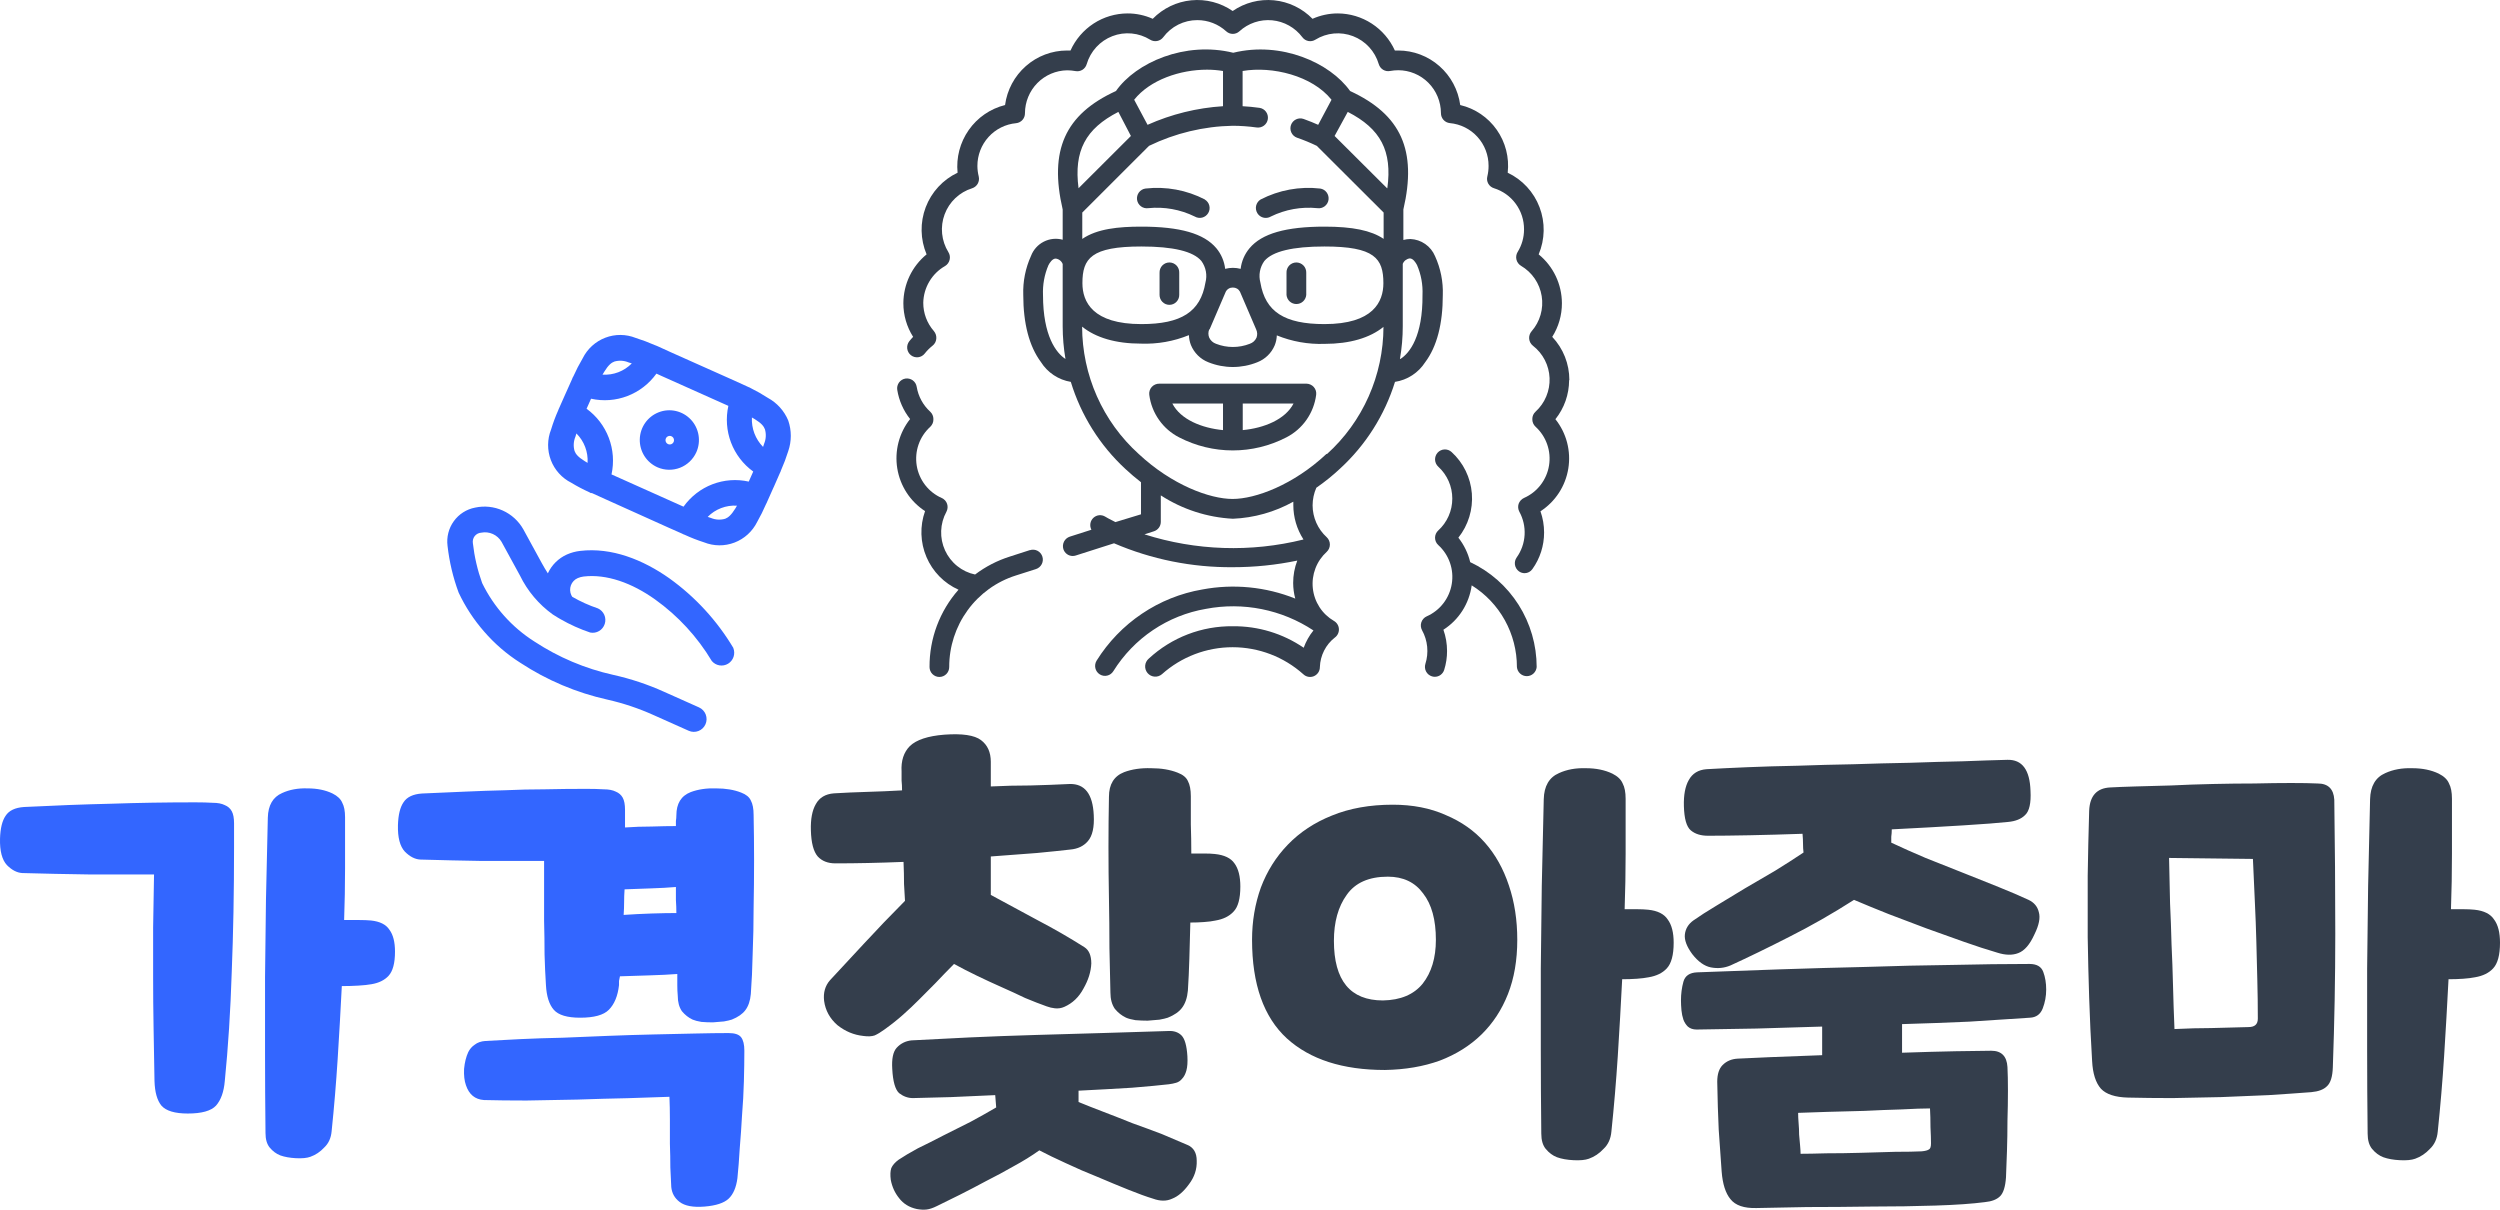 <svg width="124" height="60" viewBox="0 0 124 60" fill="none" xmlns="http://www.w3.org/2000/svg">
<path fill-rule="evenodd" clip-rule="evenodd" d="M29.316 19.776L29.205 20.027L29.094 20.274C29.594 20.636 29.977 21.138 30.197 21.716C30.417 22.295 30.463 22.926 30.331 23.531L33.903 25.131C34.262 24.628 34.76 24.241 35.335 24.02C35.91 23.799 36.537 23.753 37.138 23.887C37.176 23.809 37.211 23.724 37.249 23.639L37.36 23.388C36.86 23.027 36.476 22.525 36.257 21.946C36.038 21.367 35.993 20.736 36.127 20.131L32.804 18.644L32.559 18.532C32.198 19.035 31.699 19.421 31.123 19.642C30.547 19.864 29.919 19.91 29.316 19.776ZM32.551 17.145L32.478 17.117C32.17 16.982 31.854 16.863 31.533 16.762C31.049 16.568 30.509 16.564 30.022 16.751C29.535 16.938 29.135 17.302 28.902 17.77C28.73 18.062 28.575 18.362 28.437 18.671C28.422 18.693 28.41 18.716 28.398 18.74C28.39 18.758 28.384 18.776 28.379 18.794L28.076 19.471L28.041 19.548C27.933 19.787 27.834 20.011 27.741 20.224C27.741 20.243 27.722 20.259 27.715 20.278C27.704 20.302 27.695 20.326 27.688 20.351C27.55 20.66 27.432 20.978 27.334 21.302C27.141 21.788 27.137 22.331 27.322 22.82C27.508 23.31 27.87 23.711 28.337 23.945C28.625 24.12 28.924 24.277 29.232 24.416L29.301 24.455H29.355L30.027 24.76L33.166 26.174L33.838 26.471L33.888 26.498L33.961 26.526C34.273 26.67 34.594 26.795 34.921 26.9C35.406 27.094 35.945 27.098 36.432 26.911C36.919 26.725 37.319 26.361 37.553 25.892C37.716 25.605 37.863 25.31 37.994 25.007L38.029 24.938L38.052 24.884C38.148 24.675 38.248 24.447 38.352 24.211L38.39 24.13L38.686 23.454L38.713 23.4C38.724 23.376 38.733 23.352 38.739 23.326C38.876 23.017 38.996 22.699 39.097 22.376C39.266 21.884 39.266 21.349 39.097 20.858C38.897 20.377 38.539 19.98 38.083 19.733C37.807 19.554 37.521 19.391 37.226 19.246C37.206 19.23 37.182 19.218 37.157 19.212C37.14 19.202 37.122 19.194 37.103 19.188L36.435 18.883L33.277 17.473L32.616 17.172L32.551 17.145ZM31.176 17.975C30.953 17.881 30.705 17.866 30.473 17.933C30.327 17.987 30.177 18.103 29.973 18.435C29.943 18.481 29.916 18.532 29.885 18.582C30.152 18.599 30.42 18.558 30.671 18.462C30.921 18.366 31.148 18.217 31.337 18.026L31.176 17.975ZM28.541 21.661C28.446 21.885 28.431 22.135 28.498 22.368C28.552 22.515 28.667 22.666 28.998 22.87L29.144 22.959C29.16 22.69 29.12 22.421 29.024 22.169C28.929 21.917 28.781 21.689 28.59 21.499C28.571 21.553 28.556 21.607 28.541 21.661ZM35.263 25.691C35.487 25.785 35.737 25.799 35.97 25.73C36.112 25.675 36.262 25.56 36.469 25.227L36.554 25.081C36.286 25.064 36.018 25.105 35.768 25.201C35.517 25.297 35.29 25.445 35.102 25.637L35.263 25.691ZM37.902 22.005C37.996 21.78 38.009 21.529 37.941 21.294C37.887 21.147 37.772 20.997 37.441 20.792L37.295 20.707C37.281 20.976 37.323 21.244 37.418 21.496C37.514 21.747 37.66 21.976 37.848 22.167L37.902 22.005ZM33.027 21.746C33.01 21.785 33.005 21.827 33.012 21.869C33.019 21.91 33.038 21.949 33.067 21.98C33.096 22.01 33.133 22.031 33.174 22.041C33.215 22.05 33.258 22.046 33.297 22.031C33.336 22.016 33.369 21.989 33.393 21.955C33.417 21.92 33.431 21.879 33.431 21.837C33.432 21.795 33.42 21.753 33.398 21.718C33.375 21.683 33.342 21.655 33.304 21.638C33.253 21.616 33.195 21.615 33.144 21.635C33.092 21.655 33.05 21.695 33.027 21.746ZM32.616 23.18C32.349 23.063 32.122 22.869 31.965 22.623C31.808 22.376 31.727 22.088 31.733 21.795C31.739 21.503 31.831 21.218 31.998 20.978C32.166 20.738 32.4 20.554 32.672 20.449C32.943 20.343 33.24 20.321 33.524 20.386C33.808 20.451 34.066 20.599 34.267 20.812C34.467 21.025 34.599 21.293 34.647 21.581C34.695 21.87 34.657 22.167 34.537 22.434C34.377 22.786 34.087 23.062 33.728 23.201C33.369 23.34 32.97 23.333 32.616 23.18ZM36.373 32.143C36.428 32.283 36.432 32.438 36.384 32.581C36.336 32.723 36.239 32.844 36.111 32.921C35.982 32.998 35.831 33.027 35.683 33.002C35.535 32.977 35.401 32.9 35.305 32.785C34.587 31.586 33.631 30.548 32.497 29.736C31.345 28.913 30.085 28.461 28.944 28.596C28.845 28.608 28.748 28.634 28.656 28.674C28.579 28.707 28.509 28.756 28.451 28.817C28.393 28.878 28.348 28.95 28.318 29.029C28.288 29.108 28.275 29.192 28.278 29.276C28.281 29.361 28.301 29.444 28.337 29.52C28.35 29.548 28.366 29.575 28.383 29.601C28.788 29.835 29.215 30.028 29.658 30.177C29.799 30.241 29.91 30.355 29.973 30.497C30.035 30.64 30.043 30.8 29.995 30.947C29.948 31.095 29.849 31.22 29.715 31.299C29.583 31.378 29.425 31.404 29.274 31.374C28.762 31.202 28.268 30.979 27.799 30.71C27.753 30.688 27.71 30.662 27.668 30.633C27.58 30.582 27.496 30.528 27.419 30.478C26.725 29.98 26.165 29.316 25.79 28.546L24.876 26.873C24.775 26.702 24.624 26.567 24.444 26.486C24.264 26.405 24.063 26.382 23.869 26.421C23.807 26.425 23.746 26.441 23.691 26.47C23.636 26.499 23.587 26.539 23.547 26.587C23.508 26.636 23.48 26.693 23.464 26.753C23.448 26.814 23.445 26.877 23.454 26.939C23.53 27.616 23.685 28.281 23.915 28.921C24.495 30.109 25.391 31.112 26.505 31.819C27.697 32.602 29.02 33.163 30.411 33.472C31.281 33.666 32.13 33.948 32.943 34.315L34.671 35.087C34.824 35.156 34.944 35.282 35.004 35.439C35.064 35.596 35.06 35.77 34.992 35.924C34.924 36.078 34.799 36.198 34.643 36.258C34.487 36.319 34.313 36.315 34.16 36.246L32.432 35.474C31.691 35.139 30.919 34.88 30.127 34.701C28.587 34.358 27.122 33.738 25.802 32.87C25.133 32.445 24.53 31.924 24.011 31.324C23.503 30.743 23.077 30.093 22.748 29.392C22.471 28.645 22.287 27.866 22.198 27.074C22.143 26.642 22.253 26.205 22.508 25.852C22.762 25.5 23.14 25.258 23.566 25.177C24.026 25.078 24.505 25.128 24.935 25.322C25.364 25.515 25.722 25.84 25.955 26.251L26.869 27.924C26.969 28.106 27.069 28.276 27.173 28.438C27.365 28.022 27.701 27.69 28.118 27.503C28.327 27.411 28.548 27.351 28.775 27.325C30.342 27.14 31.898 27.766 33.2 28.685C34.484 29.606 35.566 30.783 36.377 32.143H36.373Z" fill="#3366FF"/>
<path d="M49.144 44.388C49.873 44.78 50.643 45.195 51.454 45.636C52.264 46.059 53.042 46.508 53.788 46.981C54.015 47.127 54.129 47.397 54.129 47.788C54.112 48.195 53.983 48.611 53.739 49.035C53.513 49.459 53.196 49.761 52.791 49.94C52.645 50.005 52.491 50.03 52.329 50.013C52.183 49.997 52.045 49.965 51.916 49.916C51.592 49.801 51.235 49.663 50.846 49.5C50.473 49.32 50.084 49.141 49.679 48.962C49.273 48.782 48.868 48.595 48.463 48.399C48.058 48.204 47.677 48.008 47.32 47.812C46.98 48.155 46.672 48.473 46.396 48.766C46.12 49.043 45.853 49.312 45.593 49.573C45.334 49.834 45.067 50.087 44.791 50.331C44.516 50.576 44.208 50.821 43.867 51.065C43.689 51.196 43.527 51.293 43.381 51.358C43.235 51.407 43.048 51.416 42.821 51.383C42.351 51.334 41.922 51.155 41.533 50.845C41.16 50.519 40.941 50.119 40.876 49.647C40.828 49.239 40.925 48.897 41.168 48.619C41.703 48.049 42.27 47.437 42.87 46.785C43.486 46.117 44.159 45.416 44.888 44.682C44.872 44.453 44.856 44.176 44.84 43.85C44.84 43.508 44.832 43.141 44.815 42.75C43.6 42.799 42.473 42.823 41.435 42.823C41.063 42.823 40.771 42.709 40.56 42.481C40.349 42.236 40.236 41.804 40.22 41.184C40.203 40.63 40.284 40.198 40.463 39.888C40.641 39.562 40.941 39.383 41.362 39.35C41.897 39.318 42.449 39.293 43.016 39.277C43.583 39.261 44.159 39.236 44.742 39.203C44.742 39.024 44.734 38.861 44.718 38.714C44.718 38.551 44.718 38.404 44.718 38.274C44.686 37.736 44.824 37.312 45.132 37.002C45.456 36.693 46.023 36.505 46.834 36.44C47.725 36.374 48.333 36.464 48.657 36.709C48.982 36.953 49.144 37.312 49.144 37.785V39.008C49.808 38.975 50.465 38.959 51.113 38.959C51.762 38.943 52.41 38.918 53.059 38.886C53.804 38.869 54.202 39.383 54.25 40.426C54.283 41.029 54.185 41.462 53.958 41.722C53.748 41.967 53.456 42.106 53.083 42.138C52.661 42.187 52.11 42.244 51.429 42.309C50.749 42.358 49.987 42.415 49.144 42.481V44.388ZM53.496 54.66C53.853 54.807 54.266 54.97 54.736 55.149C55.207 55.329 55.685 55.516 56.171 55.712C56.674 55.891 57.16 56.071 57.63 56.25C58.1 56.446 58.522 56.625 58.895 56.788C59.203 56.918 59.357 57.179 59.357 57.571C59.373 57.995 59.243 58.386 58.968 58.745C58.708 59.103 58.433 59.34 58.141 59.454C57.865 59.584 57.549 59.584 57.192 59.454C56.868 59.356 56.463 59.209 55.977 59.014C55.49 58.818 54.98 58.606 54.445 58.378C53.91 58.166 53.383 57.938 52.864 57.693C52.362 57.465 51.924 57.253 51.551 57.057C51.162 57.334 50.74 57.595 50.287 57.84C49.833 58.1 49.379 58.345 48.925 58.573C48.471 58.818 48.033 59.046 47.612 59.258C47.19 59.47 46.809 59.658 46.469 59.821C46.274 59.919 46.104 59.975 45.958 59.992C45.812 60.008 45.65 60 45.472 59.967C45.099 59.886 44.807 59.706 44.596 59.429C44.386 59.169 44.248 58.867 44.183 58.524C44.151 58.28 44.159 58.084 44.208 57.938C44.272 57.791 44.394 57.652 44.572 57.522C44.815 57.359 45.132 57.171 45.521 56.959C45.926 56.764 46.347 56.552 46.785 56.323C47.239 56.095 47.693 55.867 48.147 55.639C48.601 55.394 49.022 55.157 49.411 54.929L49.363 54.318C48.601 54.35 47.871 54.383 47.174 54.416C46.477 54.432 45.845 54.448 45.277 54.465C45.034 54.465 44.807 54.383 44.596 54.22C44.402 54.041 44.288 53.641 44.256 53.022C44.224 52.516 44.297 52.166 44.475 51.97C44.669 51.758 44.913 51.636 45.205 51.603C46.08 51.554 47.044 51.505 48.098 51.456C49.168 51.407 50.262 51.367 51.381 51.334C52.516 51.301 53.642 51.269 54.761 51.236C55.879 51.204 56.941 51.171 57.946 51.138C58.222 51.122 58.441 51.196 58.603 51.358C58.765 51.522 58.862 51.864 58.895 52.386C58.911 52.679 58.895 52.916 58.846 53.095C58.797 53.274 58.724 53.413 58.627 53.511C58.546 53.609 58.449 53.674 58.335 53.706C58.222 53.739 58.1 53.764 57.971 53.78C57.549 53.829 56.941 53.886 56.147 53.951C55.352 54 54.469 54.049 53.496 54.098V54.66ZM59.065 40.891C59.081 41.364 59.089 41.845 59.089 42.334C59.316 42.334 59.527 42.334 59.721 42.334C59.932 42.334 60.11 42.342 60.256 42.358C60.726 42.407 61.051 42.562 61.229 42.823C61.423 43.084 61.521 43.467 61.521 43.972C61.521 44.576 61.407 44.992 61.18 45.22C60.97 45.448 60.67 45.595 60.281 45.66C60.135 45.693 59.948 45.717 59.721 45.733C59.511 45.75 59.284 45.758 59.041 45.758C59.024 46.377 59.008 46.973 58.992 47.543C58.976 48.114 58.951 48.644 58.919 49.133C58.886 49.492 58.789 49.777 58.627 49.989C58.481 50.185 58.246 50.348 57.922 50.478C57.825 50.511 57.687 50.543 57.509 50.576C57.33 50.592 57.136 50.608 56.925 50.625C56.714 50.625 56.512 50.617 56.317 50.6C56.123 50.568 55.968 50.527 55.855 50.478C55.644 50.38 55.458 50.233 55.296 50.038C55.15 49.826 55.077 49.557 55.077 49.231C55.061 48.546 55.044 47.812 55.028 47.03C55.028 46.231 55.02 45.407 55.004 44.559C54.988 43.712 54.98 42.864 54.98 42.016C54.98 41.168 54.988 40.337 55.004 39.521C55.004 38.902 55.255 38.494 55.758 38.298C56.147 38.152 56.593 38.087 57.095 38.103C57.598 38.103 58.035 38.176 58.408 38.323C58.668 38.421 58.838 38.559 58.919 38.739C59.016 38.918 59.065 39.171 59.065 39.497C59.065 39.937 59.065 40.402 59.065 40.891Z" fill="#343E4C"/>
<path d="M74.795 49.304C74.487 50.087 74.049 50.755 73.482 51.31C72.914 51.864 72.225 52.296 71.415 52.606C70.604 52.899 69.696 53.054 68.691 53.071C66.6 53.071 64.979 52.549 63.828 51.505C62.677 50.446 62.102 48.815 62.102 46.614C62.102 45.701 62.247 44.837 62.539 44.021C62.847 43.206 63.293 42.497 63.877 41.894C64.476 41.274 65.206 40.793 66.065 40.451C66.941 40.092 67.945 39.913 69.08 39.913C70.069 39.913 70.945 40.084 71.707 40.426C72.485 40.752 73.133 41.209 73.652 41.796C74.171 42.383 74.568 43.092 74.843 43.924C75.119 44.739 75.257 45.636 75.257 46.614C75.257 47.625 75.103 48.522 74.795 49.304ZM80.631 42.358C80.631 43.255 80.614 44.168 80.582 45.097C80.809 45.097 81.02 45.097 81.214 45.097C81.409 45.097 81.587 45.106 81.749 45.122C82.219 45.171 82.543 45.334 82.722 45.611C82.916 45.872 83.014 46.255 83.014 46.761C83.014 47.364 82.9 47.788 82.673 48.032C82.462 48.261 82.162 48.407 81.773 48.473C81.611 48.505 81.417 48.53 81.19 48.546C80.963 48.562 80.72 48.57 80.46 48.57C80.395 49.842 80.323 51.114 80.242 52.386C80.16 53.641 80.055 54.889 79.925 56.128C79.893 56.486 79.763 56.772 79.536 56.984C79.326 57.212 79.082 57.375 78.807 57.473C78.629 57.538 78.377 57.562 78.053 57.546C77.729 57.53 77.453 57.481 77.226 57.399C77.016 57.318 76.829 57.179 76.667 56.984C76.521 56.804 76.448 56.552 76.448 56.225C76.432 54.807 76.424 53.421 76.424 52.068C76.424 50.715 76.424 49.369 76.424 48.032C76.44 46.679 76.456 45.318 76.472 43.948C76.505 42.562 76.537 41.127 76.57 39.644C76.586 38.991 76.837 38.559 77.324 38.347C77.713 38.168 78.158 38.087 78.661 38.103C79.163 38.103 79.601 38.193 79.974 38.372C80.233 38.502 80.404 38.665 80.485 38.861C80.582 39.04 80.631 39.293 80.631 39.619C80.631 40.532 80.631 41.445 80.631 42.358ZM68.594 49.622C69.469 49.606 70.126 49.329 70.564 48.791C71.001 48.236 71.22 47.511 71.22 46.614C71.22 45.619 71.009 44.853 70.588 44.315C70.183 43.761 69.599 43.483 68.837 43.483C67.897 43.483 67.216 43.785 66.795 44.388C66.373 44.975 66.162 45.733 66.162 46.663C66.162 48.636 66.973 49.622 68.594 49.622Z" fill="#343E4C"/>
<path d="M94.342 52.215C95.315 52.182 96.206 52.157 97.017 52.141C97.828 52.125 98.411 52.117 98.768 52.117C99.27 52.117 99.538 52.386 99.57 52.924C99.586 53.234 99.594 53.625 99.594 54.098C99.594 54.571 99.586 55.068 99.57 55.59C99.57 56.095 99.562 56.592 99.546 57.081C99.53 57.587 99.513 58.027 99.497 58.402C99.465 58.859 99.368 59.169 99.206 59.331C99.043 59.495 98.792 59.592 98.452 59.625C97.836 59.706 97.017 59.764 95.996 59.796C94.991 59.829 93.937 59.845 92.835 59.845C91.732 59.861 90.662 59.87 89.625 59.87C88.603 59.886 87.769 59.902 87.12 59.919C86.504 59.935 86.075 59.788 85.831 59.478C85.588 59.185 85.442 58.728 85.394 58.109C85.345 57.424 85.296 56.731 85.248 56.03C85.215 55.329 85.191 54.538 85.175 53.657C85.175 53.282 85.264 53.005 85.442 52.826C85.637 52.63 85.888 52.524 86.196 52.508C86.52 52.492 87.055 52.467 87.801 52.435C88.563 52.402 89.422 52.369 90.379 52.337V50.918C89.26 50.951 88.174 50.983 87.12 51.016C86.067 51.032 85.078 51.049 84.154 51.065C83.975 51.065 83.829 51.016 83.716 50.918C83.619 50.821 83.546 50.706 83.497 50.576C83.448 50.429 83.416 50.274 83.4 50.111C83.384 49.932 83.376 49.769 83.376 49.622C83.376 49.296 83.416 48.986 83.497 48.693C83.578 48.399 83.805 48.244 84.178 48.228C85.459 48.179 86.812 48.13 88.239 48.081C89.681 48.032 91.124 47.992 92.567 47.959C94.01 47.91 95.42 47.877 96.798 47.861C98.192 47.829 99.481 47.812 100.664 47.812C101.021 47.812 101.248 47.943 101.345 48.204C101.443 48.464 101.491 48.758 101.491 49.084C101.491 49.41 101.434 49.72 101.321 50.013C101.208 50.307 100.997 50.462 100.689 50.478C99.765 50.543 98.76 50.608 97.674 50.674C96.604 50.723 95.493 50.763 94.342 50.796V52.215ZM99.57 37.687C100.3 37.671 100.681 38.184 100.713 39.228C100.745 39.831 100.656 40.231 100.446 40.426C100.251 40.622 99.967 40.736 99.594 40.769C99.141 40.818 98.395 40.875 97.357 40.94C96.32 41.005 95.145 41.07 93.832 41.136C93.832 41.266 93.823 41.388 93.807 41.502C93.807 41.6 93.807 41.698 93.807 41.796C94.326 42.04 94.893 42.293 95.509 42.554C96.125 42.799 96.741 43.043 97.357 43.288C97.973 43.532 98.565 43.769 99.132 43.997C99.7 44.225 100.194 44.437 100.616 44.633C100.891 44.763 101.062 44.967 101.126 45.244C101.207 45.522 101.135 45.888 100.908 46.345C100.681 46.85 100.413 47.16 100.105 47.274C99.813 47.388 99.465 47.38 99.06 47.25C98.557 47.103 98.006 46.924 97.406 46.712C96.806 46.5 96.19 46.28 95.558 46.051C94.926 45.807 94.302 45.57 93.686 45.342C93.07 45.097 92.494 44.861 91.959 44.633C90.889 45.318 89.819 45.929 88.749 46.467C87.696 47.005 86.723 47.478 85.831 47.886C85.523 48.016 85.199 48.049 84.859 47.983C84.535 47.918 84.227 47.698 83.935 47.323C83.659 46.948 83.538 46.622 83.57 46.345C83.602 46.068 83.74 45.839 83.983 45.66C84.308 45.432 84.689 45.187 85.126 44.926C85.58 44.649 86.05 44.364 86.537 44.07C87.039 43.777 87.542 43.483 88.044 43.19C88.547 42.88 89.017 42.578 89.455 42.285C89.438 42.154 89.43 42.016 89.43 41.869C89.43 41.706 89.422 41.535 89.406 41.356C88.466 41.388 87.59 41.413 86.78 41.429C85.969 41.445 85.28 41.453 84.713 41.453C84.356 41.453 84.073 41.364 83.862 41.184C83.651 41.005 83.538 40.606 83.521 39.986C83.505 39.432 83.586 39 83.764 38.69C83.943 38.364 84.235 38.184 84.64 38.152C85.207 38.119 85.88 38.087 86.658 38.054C87.436 38.021 88.271 37.997 89.163 37.98C90.054 37.948 90.97 37.923 91.91 37.907C92.867 37.875 93.807 37.85 94.731 37.834C95.655 37.801 96.531 37.777 97.357 37.76C98.184 37.728 98.922 37.703 99.57 37.687ZM95.777 56.69C95.777 56.511 95.769 56.25 95.752 55.907C95.752 55.565 95.744 55.255 95.728 54.978C95.388 54.978 94.918 54.995 94.318 55.027C93.734 55.043 93.118 55.068 92.47 55.1C91.838 55.117 91.222 55.133 90.622 55.149C90.022 55.166 89.544 55.182 89.187 55.198C89.187 55.345 89.195 55.516 89.211 55.712C89.228 55.907 89.236 56.095 89.236 56.274C89.252 56.47 89.268 56.649 89.284 56.812C89.301 56.992 89.309 57.13 89.309 57.228C89.617 57.228 90.046 57.22 90.597 57.204C91.149 57.204 91.716 57.196 92.3 57.179C92.899 57.163 93.467 57.147 94.002 57.13C94.553 57.13 94.991 57.122 95.315 57.106C95.493 57.09 95.615 57.057 95.68 57.008C95.744 56.975 95.777 56.878 95.777 56.715V56.69Z" fill="#343E4C"/>
<path d="M113.641 38.837C114.192 38.837 114.63 38.845 114.954 38.861C115.473 38.861 115.749 39.13 115.781 39.668C115.813 41.902 115.83 44.119 115.83 46.32C115.83 48.505 115.789 50.715 115.708 52.948C115.692 53.405 115.595 53.715 115.416 53.878C115.254 54.041 114.995 54.139 114.638 54.171C114.006 54.22 113.301 54.269 112.523 54.318C111.761 54.35 110.975 54.383 110.164 54.416C109.353 54.432 108.551 54.448 107.757 54.465C106.962 54.465 106.225 54.456 105.544 54.44C104.912 54.424 104.466 54.277 104.206 54C103.947 53.706 103.801 53.25 103.769 52.63C103.704 51.554 103.655 50.511 103.623 49.5C103.59 48.489 103.566 47.486 103.55 46.492C103.55 45.481 103.55 44.462 103.55 43.434C103.566 42.391 103.59 41.315 103.623 40.206C103.655 39.472 104.004 39.089 104.668 39.057C104.96 39.04 105.374 39.024 105.909 39.008C106.444 38.991 107.035 38.975 107.684 38.959C108.348 38.926 109.037 38.902 109.751 38.886C110.48 38.869 111.169 38.861 111.817 38.861C112.482 38.845 113.09 38.837 113.641 38.837ZM121.617 42.358C121.617 43.255 121.601 44.168 121.568 45.097C121.795 45.097 122.006 45.097 122.201 45.097C122.395 45.097 122.573 45.106 122.736 45.122C123.206 45.171 123.53 45.334 123.708 45.611C123.903 45.872 124 46.255 124 46.761C124 47.364 123.887 47.788 123.66 48.032C123.449 48.261 123.149 48.407 122.76 48.473C122.598 48.505 122.403 48.53 122.176 48.546C121.949 48.562 121.706 48.57 121.447 48.57C121.382 49.842 121.309 51.114 121.228 52.386C121.147 53.641 121.042 54.889 120.912 56.128C120.879 56.486 120.75 56.772 120.523 56.984C120.312 57.212 120.069 57.375 119.793 57.473C119.615 57.538 119.364 57.562 119.039 57.546C118.715 57.53 118.44 57.481 118.213 57.399C118.002 57.318 117.816 57.179 117.653 56.984C117.508 56.804 117.435 56.552 117.435 56.225C117.418 54.807 117.41 53.421 117.41 52.068C117.41 50.715 117.41 49.369 117.41 48.032C117.426 46.679 117.443 45.318 117.459 43.948C117.491 42.562 117.524 41.127 117.556 39.644C117.572 38.991 117.824 38.559 118.31 38.347C118.699 38.168 119.145 38.087 119.647 38.103C120.15 38.103 120.588 38.193 120.96 38.372C121.22 38.502 121.39 38.665 121.471 38.861C121.568 39.04 121.617 39.293 121.617 39.619C121.617 40.532 121.617 41.445 121.617 42.358ZM111.988 50.502C111.988 49.867 111.98 49.239 111.963 48.619C111.947 47.983 111.931 47.348 111.915 46.712C111.899 46.076 111.874 45.424 111.842 44.755C111.809 44.07 111.777 43.353 111.745 42.603L107.586 42.554C107.603 43.353 107.619 44.103 107.635 44.804C107.667 45.489 107.692 46.166 107.708 46.834C107.74 47.502 107.765 48.179 107.781 48.864C107.797 49.549 107.822 50.274 107.854 51.041C108.519 51.008 109.126 50.992 109.678 50.992C110.245 50.975 110.861 50.959 111.526 50.943C111.834 50.943 111.988 50.804 111.988 50.527V50.502Z" fill="#343E4C"/>
<path d="M11.609 42.034C11.609 44.233 11.571 46.295 11.494 48.217C11.433 50.14 11.318 51.94 11.15 53.616C11.104 54.155 10.959 54.562 10.714 54.839C10.47 55.101 10.003 55.231 9.315 55.231C8.673 55.231 8.237 55.101 8.007 54.839C7.793 54.578 7.679 54.17 7.663 53.616C7.648 52.678 7.633 51.794 7.617 50.963C7.602 50.117 7.595 49.286 7.595 48.471C7.595 47.656 7.595 46.833 7.595 46.002C7.61 45.172 7.625 44.295 7.64 43.372C6.539 43.372 5.446 43.372 4.36 43.372C3.274 43.357 2.188 43.334 1.102 43.303C0.842 43.288 0.59 43.157 0.345 42.911C0.101 42.649 -0.014 42.211 0.001 41.596C0.017 41.088 0.108 40.711 0.277 40.465C0.445 40.203 0.751 40.057 1.194 40.027C2.724 39.95 4.161 39.896 5.507 39.865C6.853 39.819 8.244 39.796 9.682 39.796C10.018 39.796 10.309 39.804 10.554 39.819C10.799 39.819 10.997 39.857 11.15 39.934C11.303 39.996 11.418 40.096 11.494 40.234C11.571 40.373 11.609 40.573 11.609 40.834V42.034ZM17.115 43.072C17.115 43.918 17.099 44.772 17.069 45.633C17.329 45.633 17.573 45.633 17.803 45.633C18.032 45.633 18.231 45.641 18.399 45.656C18.843 45.703 19.149 45.856 19.317 46.118C19.5 46.364 19.592 46.725 19.592 47.202C19.592 47.771 19.485 48.171 19.271 48.402C19.072 48.617 18.789 48.756 18.422 48.817C18.254 48.848 18.04 48.871 17.78 48.886C17.52 48.902 17.245 48.91 16.954 48.91C16.893 50.125 16.824 51.332 16.748 52.532C16.671 53.732 16.572 54.924 16.449 56.108C16.419 56.447 16.296 56.716 16.082 56.916C15.883 57.131 15.654 57.285 15.394 57.377C15.226 57.439 14.989 57.462 14.683 57.447C14.377 57.431 14.117 57.385 13.903 57.308C13.704 57.231 13.528 57.1 13.375 56.916C13.238 56.747 13.169 56.508 13.169 56.201C13.154 54.862 13.146 53.555 13.146 52.278C13.146 51.002 13.146 49.733 13.146 48.471C13.161 47.194 13.177 45.91 13.192 44.618C13.223 43.311 13.253 41.957 13.284 40.557C13.299 39.942 13.536 39.534 13.995 39.334C14.362 39.165 14.782 39.088 15.257 39.104C15.731 39.104 16.143 39.188 16.495 39.358C16.74 39.48 16.901 39.634 16.977 39.819C17.069 39.988 17.115 40.227 17.115 40.534C17.115 41.38 17.115 42.226 17.115 43.072Z" fill="#3366FF"/>
<path d="M31.001 41.042C31.445 41.011 31.888 40.996 32.332 40.996C32.791 40.98 33.188 40.973 33.525 40.973C33.525 40.88 33.525 40.796 33.525 40.719C33.54 40.627 33.548 40.534 33.548 40.442C33.548 39.857 33.785 39.473 34.259 39.288C34.626 39.15 35.047 39.088 35.521 39.104C35.995 39.104 36.408 39.173 36.759 39.311C37.004 39.404 37.165 39.534 37.241 39.704C37.333 39.873 37.379 40.111 37.379 40.419C37.394 41.142 37.402 41.895 37.402 42.68C37.402 43.464 37.394 44.249 37.379 45.033C37.379 45.803 37.363 46.556 37.333 47.294C37.318 48.017 37.287 48.687 37.241 49.302C37.211 49.64 37.119 49.909 36.966 50.109C36.828 50.294 36.606 50.448 36.3 50.571C36.209 50.602 36.079 50.632 35.911 50.663C35.742 50.678 35.559 50.694 35.36 50.709C35.161 50.709 34.97 50.702 34.786 50.686C34.603 50.655 34.458 50.617 34.351 50.571C34.152 50.478 33.976 50.34 33.823 50.156C33.685 49.956 33.617 49.702 33.617 49.394C33.601 49.225 33.594 49.048 33.594 48.863C33.594 48.679 33.594 48.494 33.594 48.31C33.196 48.34 32.73 48.364 32.194 48.379C31.659 48.394 31.177 48.41 30.749 48.425C30.734 48.502 30.718 48.579 30.703 48.656C30.703 48.717 30.703 48.786 30.703 48.863C30.642 49.402 30.474 49.809 30.198 50.086C29.939 50.348 29.464 50.478 28.776 50.478C28.134 50.478 27.698 50.348 27.469 50.086C27.239 49.825 27.109 49.417 27.079 48.863C27.048 48.387 27.025 47.879 27.01 47.341C27.01 46.787 27.002 46.233 26.987 45.679C26.987 45.126 26.987 44.595 26.987 44.087C26.987 43.58 26.987 43.118 26.987 42.703C25.886 42.703 24.854 42.703 23.89 42.703C22.927 42.688 21.91 42.665 20.839 42.634C20.579 42.618 20.327 42.488 20.082 42.242C19.837 41.98 19.723 41.542 19.738 40.926C19.753 40.419 19.845 40.042 20.013 39.796C20.181 39.534 20.487 39.388 20.931 39.358C21.68 39.327 22.391 39.296 23.064 39.265C23.752 39.234 24.418 39.211 25.06 39.196C25.718 39.165 26.367 39.15 27.01 39.15C27.668 39.135 28.356 39.127 29.074 39.127C29.411 39.127 29.701 39.135 29.946 39.15C30.191 39.15 30.39 39.188 30.543 39.265C30.695 39.327 30.81 39.427 30.887 39.565C30.963 39.704 31.001 39.904 31.001 40.165V41.042ZM26.115 54.586C25.305 54.586 24.601 54.578 24.005 54.562C23.561 54.532 23.263 54.285 23.11 53.824C23.034 53.609 23.003 53.34 23.018 53.017C23.049 52.694 23.118 52.417 23.225 52.186C23.301 52.032 23.408 51.909 23.546 51.817C23.683 51.709 23.859 51.648 24.073 51.632C24.578 51.601 25.159 51.571 25.817 51.54C26.475 51.509 27.17 51.486 27.904 51.471C28.654 51.44 29.411 51.409 30.176 51.378C30.94 51.348 31.682 51.325 32.401 51.309C33.135 51.294 33.823 51.278 34.465 51.263C35.108 51.248 35.666 51.24 36.14 51.24C36.446 51.24 36.652 51.309 36.759 51.448C36.866 51.586 36.92 51.809 36.92 52.117C36.92 52.578 36.912 53.086 36.897 53.639C36.882 54.193 36.851 54.755 36.805 55.324C36.775 55.877 36.736 56.424 36.691 56.962C36.66 57.5 36.622 57.992 36.576 58.439C36.515 58.9 36.369 59.239 36.14 59.454C35.911 59.669 35.513 59.8 34.947 59.846C34.381 59.892 33.968 59.815 33.708 59.615C33.464 59.431 33.326 59.185 33.295 58.877C33.28 58.6 33.265 58.277 33.249 57.908C33.249 57.539 33.242 57.147 33.227 56.731C33.227 56.331 33.227 55.931 33.227 55.531C33.227 55.116 33.219 54.739 33.204 54.401C32.638 54.416 31.95 54.439 31.139 54.47C30.344 54.486 29.51 54.509 28.639 54.539C27.782 54.555 26.941 54.57 26.115 54.586ZM32.309 45.31C32.783 45.295 33.196 45.287 33.548 45.287C33.548 45.072 33.54 44.856 33.525 44.641C33.525 44.426 33.525 44.21 33.525 43.995C33.173 44.026 32.76 44.049 32.286 44.064C31.812 44.08 31.376 44.095 30.979 44.111C30.963 44.326 30.956 44.541 30.956 44.757C30.956 44.956 30.948 45.164 30.933 45.38C31.376 45.349 31.835 45.326 32.309 45.31Z" fill="#3366FF"/>
<path d="M59.769 9.897C58.859 9.425 57.829 9.236 56.812 9.352C56.683 9.371 56.568 9.44 56.49 9.545C56.413 9.65 56.38 9.781 56.398 9.91C56.417 10.039 56.486 10.155 56.59 10.233C56.695 10.311 56.825 10.344 56.954 10.325C57.745 10.245 58.543 10.388 59.258 10.739C59.37 10.805 59.502 10.825 59.628 10.793C59.753 10.761 59.861 10.68 59.927 10.569C59.96 10.514 59.982 10.452 59.992 10.389C60.001 10.325 59.998 10.26 59.982 10.197C59.967 10.134 59.939 10.076 59.9 10.024C59.861 9.973 59.813 9.929 59.758 9.897H59.769Z" fill="#343E4C"/>
<path d="M62.362 10.569C62.406 10.642 62.467 10.702 62.54 10.744C62.614 10.786 62.697 10.808 62.781 10.808C62.87 10.808 62.958 10.784 63.035 10.739C63.75 10.388 64.548 10.245 65.34 10.325C65.468 10.344 65.599 10.311 65.703 10.233C65.807 10.155 65.876 10.039 65.895 9.91C65.913 9.781 65.88 9.649 65.803 9.545C65.726 9.44 65.61 9.371 65.482 9.352C64.464 9.236 63.435 9.425 62.524 9.896C62.414 9.964 62.336 10.073 62.305 10.199C62.275 10.325 62.296 10.458 62.362 10.569Z" fill="#343E4C"/>
<path d="M64.805 19.03H57.507C57.435 19.028 57.363 19.042 57.297 19.071C57.23 19.1 57.171 19.142 57.123 19.196C57.077 19.249 57.042 19.31 57.022 19.377C57.001 19.443 56.995 19.514 57.004 19.583C57.061 20.03 57.226 20.457 57.486 20.825C57.745 21.194 58.09 21.493 58.49 21.696C59.312 22.12 60.221 22.341 61.145 22.341C62.068 22.341 62.978 22.12 63.799 21.696C64.199 21.492 64.543 21.193 64.801 20.825C65.06 20.456 65.225 20.03 65.282 19.583C65.291 19.514 65.285 19.443 65.265 19.376C65.244 19.309 65.21 19.248 65.163 19.196C65.118 19.145 65.063 19.104 65.001 19.076C64.94 19.047 64.873 19.032 64.805 19.03ZM58.148 20.015H60.661V21.333C59.608 21.233 58.556 20.808 58.148 20.015ZM61.64 21.333V20.015H64.16C63.749 20.808 62.697 21.233 61.64 21.333Z" fill="#343E4C"/>
<path d="M58.014 13.018C57.947 13.017 57.88 13.029 57.818 13.054C57.756 13.08 57.7 13.118 57.653 13.166C57.606 13.214 57.57 13.271 57.546 13.335C57.522 13.398 57.511 13.465 57.514 13.532V14.63C57.514 14.76 57.566 14.884 57.657 14.976C57.749 15.069 57.873 15.12 58.002 15.12C58.132 15.12 58.256 15.069 58.347 14.976C58.439 14.884 58.49 14.76 58.49 14.63V13.532C58.493 13.467 58.483 13.401 58.461 13.34C58.438 13.278 58.404 13.222 58.36 13.174C58.315 13.126 58.262 13.088 58.203 13.061C58.143 13.034 58.079 13.02 58.014 13.018Z" fill="#343E4C"/>
<path d="M64.299 13.018C64.232 13.018 64.167 13.032 64.106 13.058C64.046 13.084 63.991 13.122 63.945 13.17C63.9 13.218 63.864 13.275 63.841 13.337C63.818 13.4 63.807 13.466 63.811 13.532V14.63C63.822 14.753 63.878 14.867 63.968 14.951C64.059 15.034 64.177 15.08 64.3 15.08C64.423 15.08 64.542 15.034 64.632 14.951C64.723 14.867 64.779 14.753 64.79 14.63V13.532C64.793 13.466 64.782 13.399 64.758 13.337C64.735 13.275 64.699 13.218 64.653 13.17C64.607 13.122 64.552 13.084 64.491 13.058C64.43 13.032 64.365 13.018 64.299 13.018Z" fill="#343E4C"/>
<path d="M70.691 17.964C71.271 17.191 71.563 16.063 71.563 14.637C71.587 13.972 71.455 13.31 71.178 12.705C71.076 12.462 70.907 12.252 70.69 12.102C70.474 11.951 70.22 11.866 69.957 11.855C69.839 11.856 69.722 11.872 69.607 11.902V10.391C70.291 7.455 69.496 5.685 66.964 4.514C65.973 3.116 63.553 2.03 61.168 2.617C58.782 2.03 56.343 3.1 55.352 4.514C52.82 5.674 52.029 7.455 52.709 10.391V11.89C52.395 11.804 52.06 11.839 51.769 11.988C51.479 12.136 51.254 12.388 51.138 12.694C50.863 13.299 50.731 13.96 50.754 14.626C50.754 16.051 51.049 17.172 51.626 17.952C51.79 18.213 52.007 18.436 52.264 18.607C52.52 18.777 52.809 18.891 53.112 18.941C53.618 20.599 54.554 22.092 55.824 23.265C56.07 23.497 56.331 23.713 56.593 23.918V25.51L55.325 25.896C55.006 25.741 54.833 25.633 54.825 25.629C54.734 25.572 54.627 25.546 54.52 25.555C54.413 25.565 54.312 25.611 54.233 25.684C54.154 25.758 54.101 25.856 54.084 25.962C54.066 26.069 54.083 26.179 54.134 26.275L53.062 26.618C52.939 26.658 52.836 26.746 52.776 26.861C52.717 26.977 52.705 27.112 52.743 27.237C52.775 27.336 52.837 27.422 52.92 27.483C53.004 27.545 53.105 27.577 53.208 27.577C53.259 27.576 53.309 27.569 53.358 27.553L55.256 26.947C57.118 27.746 59.124 28.15 61.148 28.133C62.222 28.134 63.293 28.024 64.345 27.805C64.209 28.16 64.14 28.537 64.141 28.917C64.142 29.178 64.177 29.438 64.245 29.69C62.782 29.104 61.183 28.947 59.635 29.238C58.563 29.422 57.542 29.832 56.639 30.441C55.735 31.049 54.969 31.843 54.391 32.769C54.323 32.881 54.301 33.015 54.33 33.142C54.36 33.27 54.438 33.38 54.549 33.449C54.603 33.483 54.664 33.506 54.727 33.517C54.791 33.527 54.855 33.525 54.918 33.51C54.98 33.496 55.039 33.469 55.091 33.431C55.143 33.393 55.187 33.346 55.221 33.291C55.727 32.48 56.397 31.785 57.188 31.252C57.979 30.72 58.873 30.361 59.812 30.2C61.661 29.847 63.574 30.231 65.147 31.27C64.939 31.527 64.776 31.817 64.663 32.128C63.629 31.422 62.406 31.05 61.156 31.062C59.61 31.041 58.115 31.616 56.977 32.669C56.926 32.712 56.885 32.765 56.855 32.824C56.824 32.883 56.806 32.948 56.801 33.014C56.795 33.081 56.803 33.148 56.823 33.211C56.844 33.274 56.876 33.333 56.919 33.384C56.962 33.434 57.014 33.476 57.073 33.507C57.132 33.537 57.197 33.555 57.262 33.561C57.328 33.566 57.395 33.558 57.458 33.538C57.521 33.517 57.579 33.485 57.63 33.442C58.596 32.578 59.844 32.102 61.137 32.102C62.43 32.102 63.678 32.578 64.644 33.442C64.713 33.508 64.799 33.552 64.893 33.569C64.987 33.586 65.083 33.575 65.171 33.538C65.258 33.5 65.333 33.437 65.386 33.357C65.439 33.277 65.466 33.182 65.466 33.086C65.475 32.803 65.546 32.526 65.674 32.273C65.801 32.021 65.982 31.8 66.204 31.626C66.271 31.578 66.325 31.514 66.361 31.44C66.397 31.366 66.414 31.284 66.41 31.202C66.406 31.119 66.382 31.039 66.339 30.969C66.296 30.898 66.237 30.84 66.165 30.799C65.876 30.631 65.629 30.397 65.447 30.115C65.265 29.834 65.151 29.512 65.116 29.178C65.081 28.844 65.125 28.506 65.245 28.192C65.364 27.878 65.556 27.597 65.804 27.372C65.854 27.326 65.894 27.269 65.921 27.207C65.948 27.144 65.962 27.077 65.962 27.009C65.962 26.94 65.948 26.873 65.921 26.811C65.894 26.748 65.854 26.692 65.804 26.645C65.585 26.446 65.409 26.202 65.289 25.93C65.168 25.658 65.106 25.363 65.105 25.065C65.106 24.765 65.169 24.467 65.29 24.192C65.704 23.906 66.097 23.59 66.465 23.245C67.737 22.079 68.679 20.594 69.192 18.941C69.497 18.894 69.788 18.783 70.046 18.614C70.304 18.446 70.524 18.224 70.691 17.964ZM59.789 14.019C59.547 15.46 58.598 16.075 56.612 16.075C54.196 16.075 53.688 14.97 53.688 14.046C53.688 12.814 54.126 12.226 56.612 12.226C58.187 12.226 59.189 12.466 59.589 12.945C59.7 13.097 59.776 13.273 59.811 13.459C59.846 13.645 59.838 13.836 59.789 14.019ZM59.996 16.337L60.799 14.467C60.833 14.403 60.884 14.35 60.946 14.314C61.009 14.277 61.08 14.26 61.152 14.262C61.224 14.261 61.294 14.279 61.356 14.315C61.418 14.351 61.468 14.404 61.502 14.467L62.305 16.337C62.335 16.401 62.352 16.47 62.356 16.54C62.359 16.61 62.348 16.681 62.324 16.747C62.292 16.818 62.246 16.882 62.189 16.935C62.131 16.987 62.063 17.027 61.99 17.052C61.451 17.263 60.853 17.263 60.315 17.052C60.241 17.027 60.173 16.986 60.115 16.934C60.057 16.882 60.01 16.818 59.977 16.747C59.923 16.616 59.923 16.468 59.977 16.337H59.996ZM62.516 14.019C62.467 13.837 62.458 13.645 62.492 13.46C62.526 13.274 62.601 13.098 62.712 12.945C63.115 12.466 64.118 12.226 65.693 12.226C68.178 12.226 68.616 12.814 68.616 14.046C68.616 14.97 68.109 16.075 65.693 16.075C63.707 16.075 62.758 15.46 62.516 14.019ZM68.797 9.336L66.196 6.744L66.849 5.55C68.482 6.388 69.062 7.482 68.812 9.336H68.797ZM66.046 4.943L65.382 6.191C65.194 6.106 64.951 6.006 64.66 5.901C64.537 5.857 64.403 5.864 64.285 5.92C64.168 5.976 64.077 6.076 64.033 6.199C63.99 6.322 63.996 6.457 64.052 6.575C64.107 6.694 64.207 6.785 64.329 6.829C64.665 6.944 64.993 7.08 65.313 7.234L68.628 10.542V11.848C68.009 11.43 67.091 11.241 65.704 11.241C63.784 11.241 62.589 11.581 61.978 12.311C61.734 12.601 61.58 12.958 61.536 13.335C61.411 13.302 61.282 13.285 61.152 13.285C61.023 13.285 60.894 13.302 60.768 13.335C60.725 12.958 60.573 12.602 60.33 12.311C59.716 11.581 58.532 11.241 56.604 11.241C55.486 11.241 54.414 11.345 53.681 11.851V10.542L56.992 7.234C58.289 6.605 59.705 6.265 61.145 6.238C61.542 6.24 61.938 6.268 62.332 6.323C62.46 6.341 62.59 6.307 62.694 6.229C62.798 6.151 62.867 6.034 62.885 5.905C62.903 5.776 62.87 5.645 62.792 5.541C62.714 5.436 62.598 5.367 62.47 5.349C62.19 5.31 61.909 5.283 61.633 5.268V3.521C63.111 3.27 65.09 3.757 66.039 4.943H66.046ZM59.869 3.456C60.134 3.456 60.399 3.478 60.661 3.521V5.268C59.369 5.35 58.102 5.663 56.919 6.191L56.255 4.947C57.042 3.958 58.536 3.456 59.869 3.456ZM55.471 5.55L56.093 6.744L53.496 9.336C53.258 7.486 53.838 6.388 55.471 5.55ZM51.733 14.637C51.711 14.129 51.803 13.622 52.002 13.154C52.067 13.03 52.198 12.825 52.363 12.825C52.44 12.835 52.512 12.865 52.573 12.912C52.634 12.96 52.681 13.023 52.709 13.096V16.186C52.71 16.729 52.756 17.271 52.847 17.805C52.394 17.512 51.733 16.673 51.733 14.633V14.637ZM64.644 26.761C62.044 27.406 59.318 27.316 56.765 26.503L57.234 26.352C57.333 26.321 57.42 26.258 57.481 26.174C57.543 26.09 57.576 25.989 57.576 25.884V24.571C58.647 25.264 59.88 25.664 61.152 25.73C62.203 25.686 63.229 25.396 64.149 24.884C64.149 24.942 64.149 24.996 64.149 25.054C64.149 25.656 64.323 26.245 64.648 26.75L64.644 26.761ZM65.797 22.511C64.149 24.057 62.266 24.748 61.137 24.748C60.008 24.748 58.125 24.057 56.473 22.511C55.593 21.715 54.889 20.743 54.407 19.656C53.925 18.569 53.675 17.392 53.673 16.202C54.345 16.747 55.34 17.044 56.596 17.044C57.408 17.074 58.217 16.93 58.97 16.623C58.975 16.791 59.009 16.957 59.07 17.114C59.149 17.308 59.267 17.483 59.415 17.63C59.564 17.777 59.74 17.892 59.935 17.968C60.714 18.282 61.583 18.282 62.362 17.968C62.555 17.893 62.731 17.78 62.88 17.635C63.029 17.491 63.146 17.317 63.227 17.125C63.289 16.969 63.325 16.803 63.33 16.635C64.081 16.941 64.887 17.084 65.697 17.056C66.953 17.056 67.948 16.758 68.62 16.214C68.618 17.404 68.367 18.581 67.884 19.668C67.401 20.755 66.697 21.727 65.816 22.523L65.797 22.511ZM69.438 17.798C69.531 17.263 69.577 16.721 69.577 16.179V13.088C69.605 13.015 69.653 12.952 69.714 12.904C69.776 12.857 69.849 12.827 69.926 12.817C70.088 12.817 70.218 13.022 70.284 13.146C70.486 13.613 70.579 14.12 70.556 14.63C70.572 16.677 69.922 17.516 69.454 17.809L69.438 17.798Z" fill="#343E4C"/>
<path d="M77.84 18.849C77.841 18.052 77.537 17.285 76.991 16.708C77.306 16.209 77.473 15.63 77.471 15.039C77.469 14.575 77.365 14.116 77.166 13.697C76.966 13.278 76.677 12.909 76.318 12.617C76.633 11.873 76.649 11.035 76.362 10.28C76.076 9.525 75.509 8.911 74.782 8.567C74.867 7.815 74.674 7.057 74.239 6.438C73.805 5.819 73.16 5.382 72.427 5.21C72.327 4.461 71.96 3.775 71.395 3.278C70.83 2.78 70.105 2.506 69.354 2.505H69.185C68.938 1.959 68.54 1.496 68.039 1.17C67.538 0.844 66.954 0.669 66.358 0.666C65.925 0.665 65.497 0.756 65.101 0.933C64.591 0.411 63.915 0.086 63.191 0.015C62.467 -0.056 61.741 0.132 61.141 0.546C60.54 0.132 59.814 -0.056 59.089 0.015C58.364 0.085 57.687 0.41 57.176 0.933C56.782 0.756 56.356 0.665 55.924 0.666C55.327 0.668 54.743 0.842 54.242 1.168C53.741 1.495 53.343 1.959 53.097 2.505H52.924C52.173 2.506 51.448 2.78 50.883 3.278C50.318 3.775 49.951 4.461 49.851 5.21C49.122 5.391 48.483 5.83 48.051 6.447C47.618 7.064 47.421 7.816 47.496 8.567C46.769 8.911 46.202 9.525 45.915 10.28C45.629 11.035 45.645 11.873 45.959 12.617C45.601 12.909 45.312 13.278 45.112 13.697C44.913 14.116 44.809 14.575 44.807 15.039C44.806 15.63 44.974 16.21 45.291 16.708C45.223 16.778 45.159 16.851 45.099 16.928C45.019 17.031 44.983 17.161 44.998 17.29C45.014 17.42 45.08 17.538 45.181 17.618C45.283 17.698 45.413 17.735 45.541 17.719C45.67 17.704 45.787 17.637 45.867 17.535C45.98 17.391 46.109 17.262 46.251 17.149C46.304 17.108 46.349 17.057 46.381 16.998C46.413 16.94 46.433 16.875 46.44 16.809C46.447 16.739 46.44 16.669 46.42 16.603C46.399 16.537 46.365 16.475 46.321 16.422C45.98 16.034 45.792 15.534 45.794 15.016C45.802 14.645 45.906 14.281 46.095 13.963C46.284 13.643 46.552 13.379 46.874 13.196C46.93 13.163 46.978 13.119 47.017 13.066C47.056 13.014 47.084 12.954 47.1 12.891C47.117 12.826 47.12 12.758 47.11 12.691C47.099 12.625 47.075 12.561 47.039 12.505C46.867 12.227 46.762 11.915 46.729 11.59C46.697 11.265 46.739 10.937 46.853 10.632C46.967 10.326 47.148 10.051 47.384 9.827C47.62 9.603 47.904 9.436 48.214 9.34C48.333 9.302 48.433 9.221 48.495 9.112C48.556 9.003 48.574 8.875 48.545 8.753C48.502 8.582 48.48 8.407 48.479 8.231C48.478 7.7 48.675 7.188 49.03 6.795C49.386 6.403 49.874 6.158 50.4 6.11C50.521 6.098 50.633 6.04 50.715 5.948C50.796 5.857 50.84 5.738 50.838 5.616C50.84 5.055 51.061 4.517 51.453 4.119C51.846 3.721 52.378 3.494 52.935 3.487C53.071 3.488 53.206 3.501 53.339 3.525C53.458 3.549 53.582 3.527 53.686 3.464C53.79 3.4 53.866 3.299 53.9 3.181C53.992 2.867 54.155 2.578 54.376 2.337C54.597 2.096 54.87 1.91 55.175 1.793C55.479 1.675 55.806 1.63 56.131 1.661C56.455 1.691 56.768 1.796 57.046 1.968C57.15 2.033 57.273 2.056 57.393 2.034C57.513 2.012 57.621 1.946 57.695 1.848C57.892 1.583 58.147 1.368 58.441 1.221C58.736 1.073 59.06 0.997 59.389 0.998C59.919 0.998 60.43 1.196 60.822 1.555C60.911 1.636 61.027 1.681 61.147 1.681C61.267 1.681 61.382 1.636 61.471 1.555C61.69 1.355 61.947 1.203 62.228 1.108C62.508 1.014 62.805 0.979 63.099 1.007C63.393 1.035 63.679 1.124 63.937 1.269C64.195 1.414 64.42 1.611 64.598 1.848C64.671 1.946 64.778 2.013 64.897 2.035C65.017 2.057 65.141 2.033 65.243 1.968C65.521 1.797 65.833 1.692 66.157 1.662C66.481 1.632 66.807 1.677 67.111 1.794C67.415 1.911 67.688 2.096 67.909 2.336C68.13 2.576 68.293 2.864 68.386 3.178C68.42 3.295 68.496 3.395 68.6 3.459C68.704 3.522 68.827 3.545 68.947 3.521C69.08 3.497 69.215 3.484 69.35 3.483C69.912 3.483 70.451 3.707 70.848 4.106C71.246 4.505 71.469 5.047 71.471 5.612C71.47 5.735 71.515 5.853 71.596 5.945C71.678 6.036 71.791 6.094 71.912 6.106C72.438 6.154 72.928 6.398 73.283 6.791C73.639 7.183 73.835 7.696 73.833 8.227C73.834 8.403 73.813 8.578 73.772 8.749C73.74 8.871 73.757 9 73.819 9.11C73.881 9.219 73.982 9.3 74.102 9.336C74.535 9.471 74.914 9.741 75.182 10.109C75.451 10.476 75.594 10.92 75.592 11.376C75.594 11.774 75.483 12.164 75.273 12.501C75.239 12.556 75.217 12.619 75.207 12.684C75.197 12.748 75.2 12.815 75.216 12.878C75.231 12.942 75.26 13.002 75.299 13.054C75.338 13.107 75.386 13.151 75.442 13.184C75.713 13.343 75.945 13.559 76.123 13.819C76.3 14.078 76.418 14.374 76.468 14.685C76.518 14.996 76.499 15.314 76.412 15.616C76.325 15.919 76.172 16.198 75.965 16.434C75.921 16.485 75.888 16.544 75.868 16.608C75.847 16.672 75.84 16.739 75.847 16.806C75.853 16.873 75.873 16.938 75.905 16.997C75.938 17.056 75.981 17.107 76.034 17.149C76.28 17.339 76.481 17.581 76.623 17.858C76.766 18.135 76.846 18.441 76.859 18.752C76.871 19.064 76.815 19.375 76.695 19.662C76.576 19.95 76.394 20.208 76.165 20.417C76.114 20.463 76.073 20.519 76.045 20.581C76.017 20.644 76.003 20.712 76.003 20.78C76 20.853 76.013 20.925 76.041 20.992C76.069 21.059 76.111 21.118 76.165 21.167C76.426 21.406 76.625 21.707 76.741 22.043C76.858 22.378 76.889 22.738 76.832 23.089C76.775 23.44 76.632 23.771 76.415 24.052C76.199 24.333 75.916 24.555 75.592 24.698C75.53 24.726 75.474 24.767 75.428 24.817C75.382 24.868 75.346 24.927 75.323 24.992C75.303 25.055 75.296 25.122 75.302 25.189C75.308 25.255 75.327 25.319 75.358 25.378C75.552 25.73 75.643 26.131 75.62 26.533C75.597 26.935 75.461 27.323 75.227 27.65C75.152 27.756 75.121 27.888 75.142 28.017C75.163 28.146 75.234 28.261 75.339 28.338C75.421 28.398 75.521 28.43 75.623 28.43C75.699 28.43 75.773 28.41 75.84 28.375C75.906 28.339 75.964 28.288 76.007 28.226C76.386 27.697 76.589 27.061 76.587 26.41C76.587 26.052 76.526 25.696 76.407 25.359C76.772 25.123 77.083 24.812 77.321 24.448C77.559 24.083 77.718 23.672 77.788 23.241C77.858 22.811 77.837 22.37 77.727 21.948C77.617 21.526 77.419 21.132 77.148 20.792C77.587 20.245 77.826 19.563 77.828 18.86L77.84 18.849Z" fill="#343E4C"/>
<path d="M51.076 27.287L50.081 27.608C49.463 27.804 48.882 28.104 48.364 28.496C48.04 28.428 47.736 28.284 47.478 28.076C47.219 27.868 47.012 27.602 46.874 27.299C46.736 26.996 46.67 26.665 46.682 26.332C46.694 26 46.783 25.674 46.943 25.382C46.974 25.323 46.993 25.259 46.999 25.192C47.005 25.126 46.998 25.059 46.977 24.996C46.956 24.931 46.922 24.871 46.876 24.82C46.83 24.77 46.775 24.73 46.712 24.702C46.388 24.56 46.104 24.338 45.887 24.057C45.67 23.776 45.526 23.445 45.469 23.093C45.413 22.742 45.444 22.382 45.561 22.046C45.678 21.71 45.877 21.409 46.14 21.171C46.192 21.121 46.233 21.061 46.261 20.995C46.288 20.928 46.3 20.856 46.297 20.784C46.297 20.716 46.283 20.649 46.256 20.586C46.229 20.524 46.19 20.468 46.14 20.421C45.783 20.097 45.547 19.661 45.468 19.185C45.458 19.121 45.435 19.06 45.402 19.005C45.368 18.95 45.324 18.902 45.272 18.864C45.22 18.827 45.161 18.799 45.099 18.785C45.037 18.77 44.972 18.767 44.909 18.777C44.845 18.787 44.785 18.81 44.73 18.844C44.675 18.877 44.628 18.922 44.59 18.974C44.553 19.026 44.526 19.085 44.511 19.148C44.496 19.211 44.493 19.276 44.504 19.339C44.589 19.868 44.809 20.366 45.141 20.784C44.871 21.125 44.675 21.519 44.565 21.941C44.456 22.363 44.435 22.803 44.505 23.233C44.575 23.663 44.734 24.074 44.971 24.439C45.208 24.804 45.519 25.114 45.883 25.351C45.619 26.092 45.644 26.905 45.952 27.628C46.26 28.351 46.828 28.93 47.542 29.25C46.609 30.306 46.097 31.673 46.105 33.086C46.105 33.216 46.157 33.341 46.248 33.433C46.34 33.525 46.464 33.577 46.593 33.577C46.723 33.577 46.847 33.525 46.938 33.433C47.03 33.341 47.081 33.216 47.081 33.086C47.079 32.073 47.399 31.086 47.994 30.269C48.589 29.451 49.428 28.846 50.389 28.543L51.383 28.226C51.507 28.186 51.61 28.099 51.67 27.983C51.73 27.867 51.742 27.732 51.702 27.608C51.663 27.483 51.576 27.379 51.461 27.319C51.346 27.259 51.212 27.247 51.088 27.287H51.076Z" fill="#343E4C"/>
<path d="M72.922 27.882C72.816 27.439 72.615 27.026 72.335 26.669C72.827 26.05 73.067 25.266 73.004 24.476C72.941 23.686 72.581 22.95 71.997 22.419C71.949 22.375 71.893 22.342 71.833 22.32C71.772 22.298 71.708 22.289 71.644 22.292C71.58 22.295 71.517 22.311 71.459 22.339C71.4 22.366 71.348 22.405 71.305 22.453C71.262 22.501 71.229 22.557 71.207 22.618C71.186 22.679 71.176 22.744 71.179 22.808C71.183 22.873 71.198 22.936 71.226 22.995C71.254 23.053 71.292 23.105 71.34 23.149C71.559 23.349 71.733 23.593 71.853 23.865C71.973 24.137 72.034 24.432 72.034 24.729C72.034 25.027 71.973 25.321 71.853 25.593C71.733 25.865 71.559 26.109 71.34 26.309C71.289 26.355 71.248 26.411 71.22 26.474C71.193 26.536 71.178 26.604 71.178 26.672C71.178 26.741 71.193 26.809 71.22 26.872C71.248 26.934 71.289 26.99 71.34 27.036C71.602 27.275 71.801 27.576 71.918 27.913C72.035 28.249 72.066 28.61 72.008 28.961C71.951 29.313 71.807 29.644 71.59 29.925C71.372 30.207 71.088 30.428 70.764 30.571C70.702 30.599 70.646 30.639 70.601 30.69C70.555 30.74 70.521 30.8 70.499 30.864C70.477 30.929 70.469 30.997 70.475 31.065C70.481 31.133 70.501 31.199 70.533 31.259C70.673 31.511 70.76 31.79 70.788 32.078C70.816 32.366 70.786 32.656 70.698 32.932C70.679 32.993 70.673 33.058 70.679 33.122C70.684 33.187 70.703 33.249 70.733 33.306C70.763 33.363 70.804 33.414 70.853 33.455C70.903 33.496 70.96 33.527 71.021 33.546C71.068 33.562 71.117 33.569 71.167 33.569C71.271 33.569 71.372 33.536 71.455 33.474C71.539 33.412 71.601 33.325 71.632 33.225C71.727 32.923 71.775 32.608 71.774 32.29C71.774 31.931 71.713 31.574 71.593 31.235C71.972 30.993 72.294 30.67 72.536 30.29C72.778 29.909 72.935 29.481 72.996 29.033C73.682 29.46 74.249 30.056 74.642 30.766C75.034 31.475 75.24 32.274 75.239 33.086C75.25 33.209 75.306 33.324 75.397 33.407C75.487 33.491 75.606 33.537 75.729 33.537C75.852 33.537 75.97 33.491 76.061 33.407C76.151 33.324 76.208 33.209 76.219 33.086C76.218 31.993 75.908 30.923 75.324 30.001C74.74 29.079 73.907 28.344 72.922 27.882Z" fill="#343E4C"/>
</svg>
